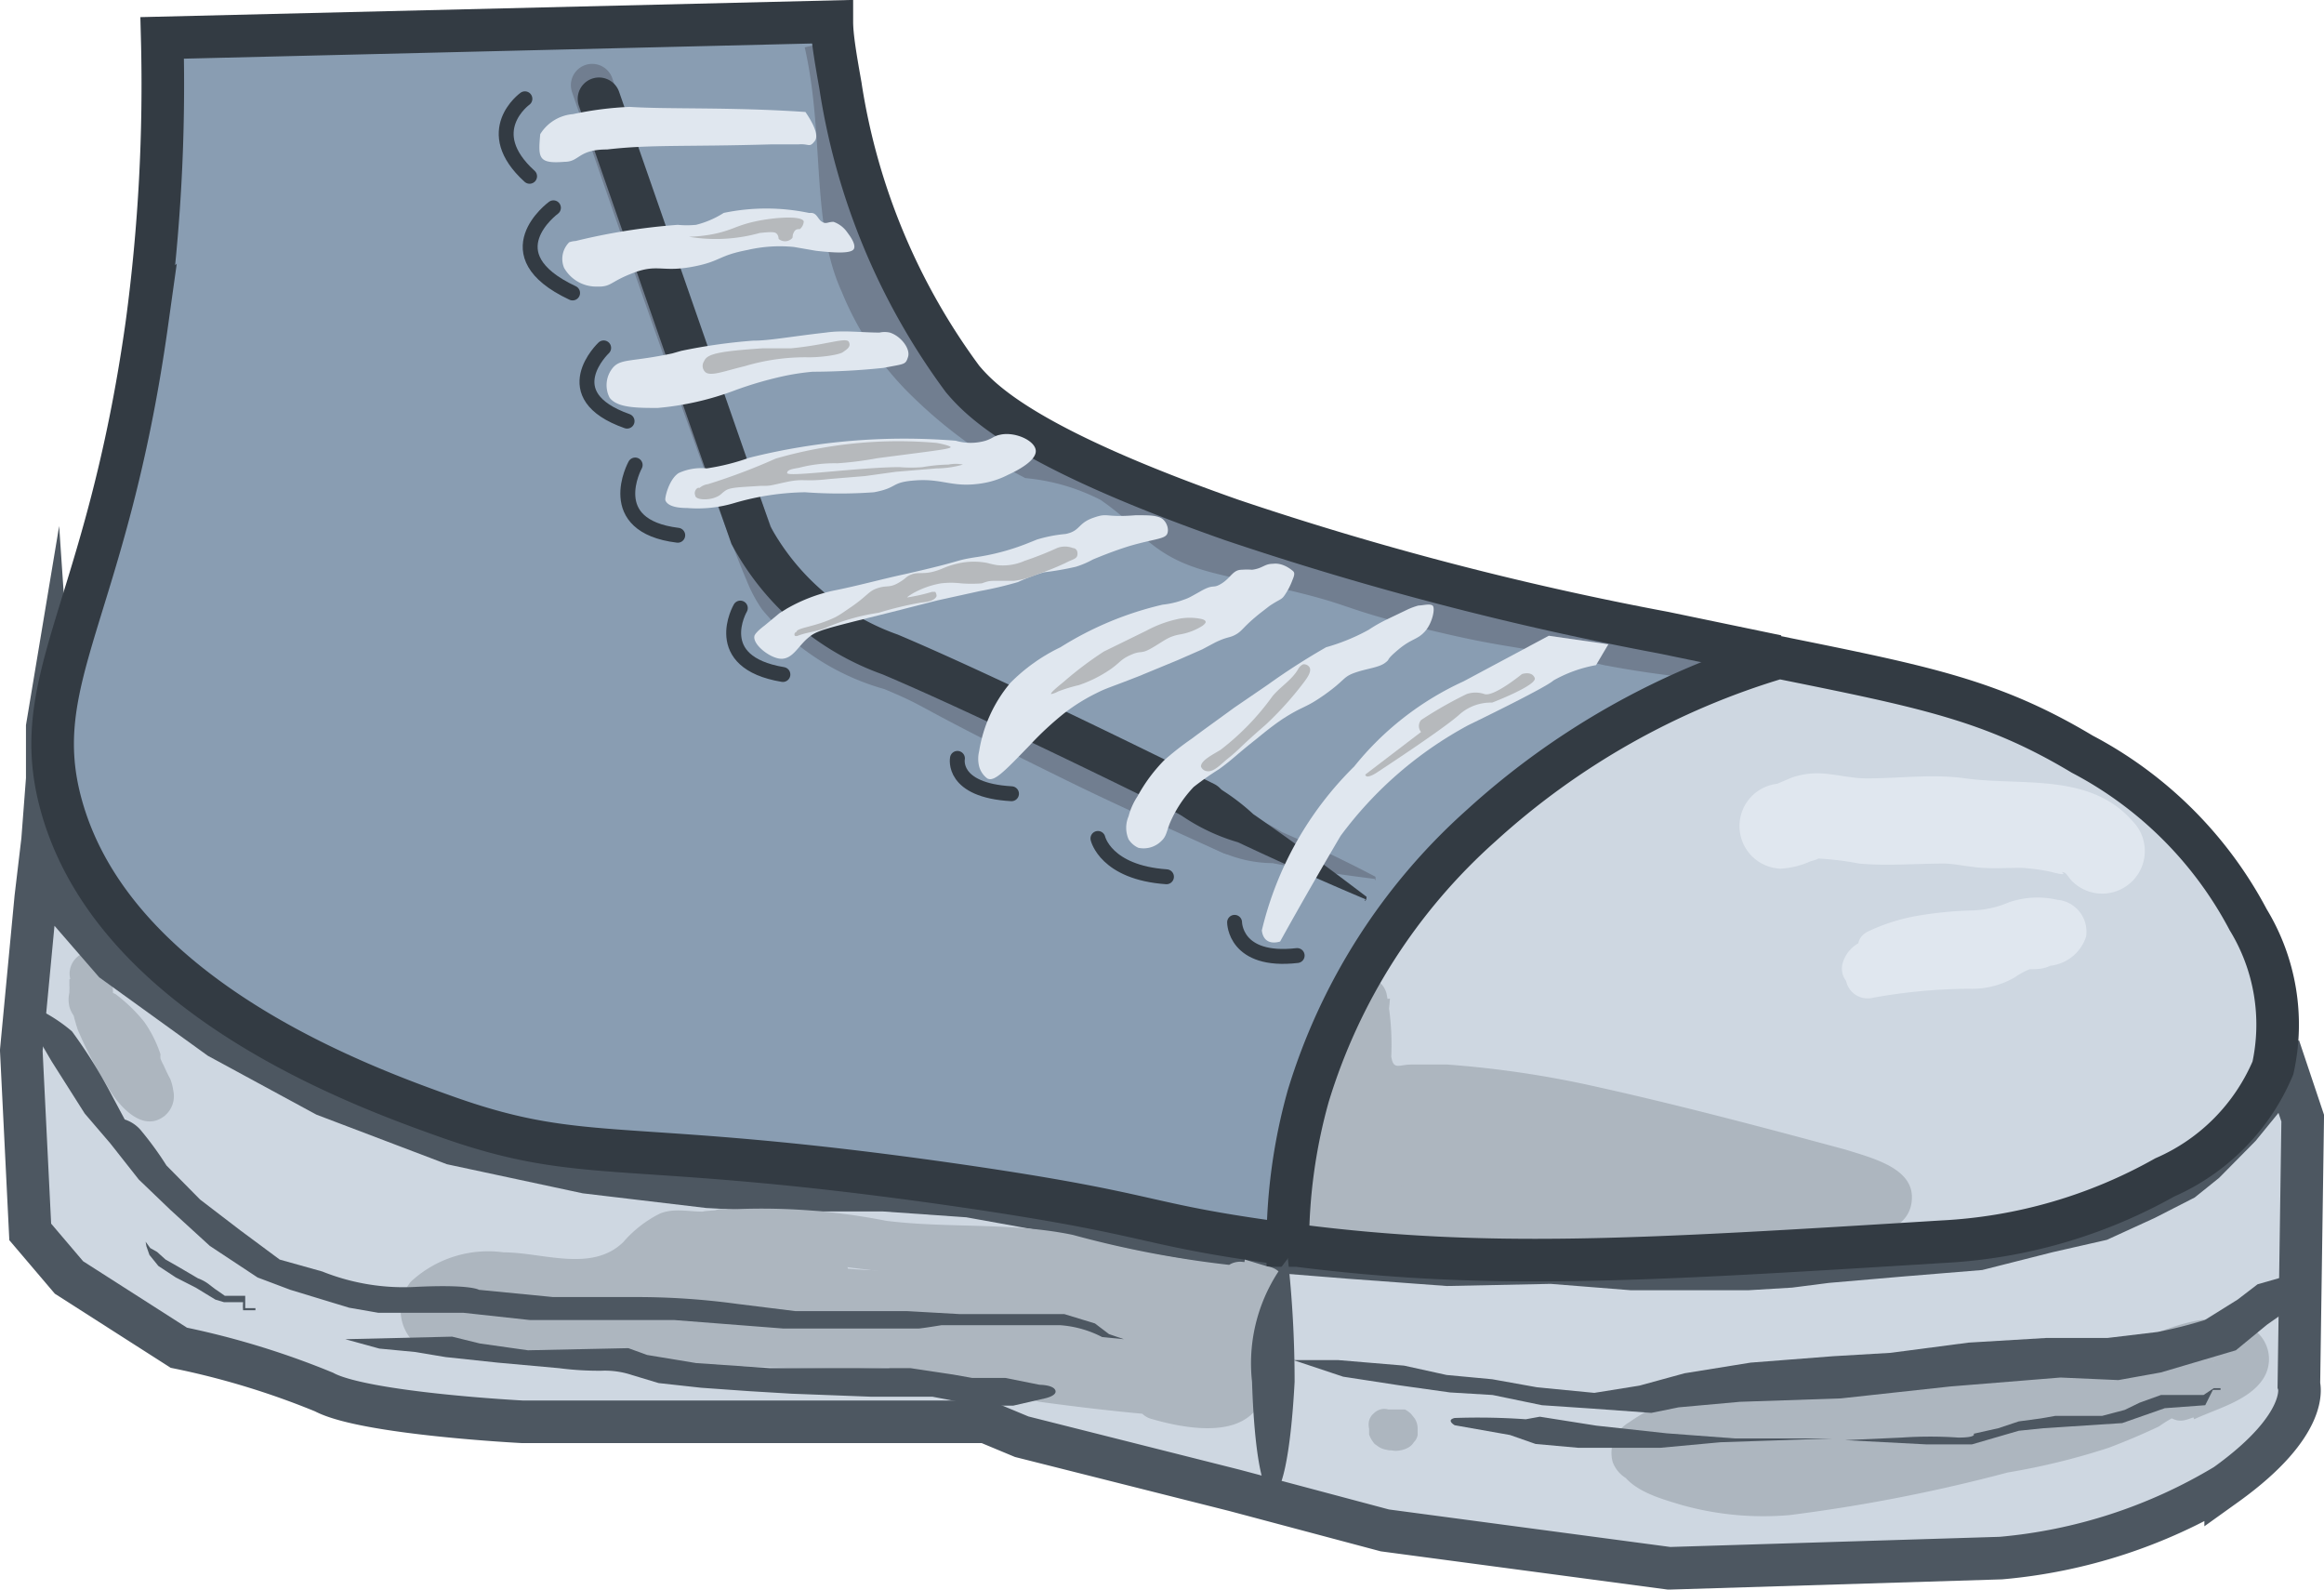 <svg xmlns="http://www.w3.org/2000/svg" viewBox="0 0 54.59 37.33"><defs><style>.cls-1{fill:#ced7e1;}.cls-2{fill:#adb6bf;}.cls-10,.cls-3,.cls-5,.cls-6,.cls-7,.cls-8{fill:none;stroke-miterlimit:10;}.cls-3{stroke:#4d5761;}.cls-4{fill:#899db2;}.cls-5,.cls-7{stroke:#717e90;}.cls-10,.cls-6,.cls-8{stroke:#333b43;}.cls-10,.cls-7,.cls-8{stroke-linecap:round;}.cls-8{stroke-width:0.35px;}.cls-9{fill:#717e90;}.cls-11{fill:#333b43;}.cls-12{fill:#e0e7ef;}.cls-13{fill:#b6b9bc;}.cls-14{fill:#4d5761;}</style></defs><g id="Слой_2" data-name="Слой 2"><g id="Слой_1-2" data-name="Слой 1"><path class="cls-1" d="M1.15,21.26l-.27,2.2L.64,25.33l.17,2.23L1,28.87l.76,1,1.9,1.2.85.47L6,32l2.08.66L9.69,33,12,33.2l11,.06,6.65,1.68,3,.77s3.13.47,3.13.51,2.88.29,2.88.29l3,.07L46,36.5l4-.79,2.63-1.27,1.09-1.24.12-1.4,0-2.51.12-2.2-.08-1.25-.43.1-1,1-1.23.91-5.77,1.59-14.27-.18-9.83-1.73-8-.48L7.66,25.25l-4.3-3L2,20.76l-.39-.62Z"/><path class="cls-2" d="M1.63,23l0,.15a.43.43,0,0,1,0,.09c0,.1,0,.05,0,0s0,0,0,.07a.74.74,0,0,0,0,.33.68.68,0,0,0,.1.21s.05.07,0,0,0,0,0,0,.06.23.1.34a8.65,8.65,0,0,0,.67,1.28c.23.43.82,1.16,1.36.74a.6.6,0,0,0,.21-.6A1.17,1.17,0,0,0,4,25.34c-.06-.11-.11-.22-.16-.33a1,1,0,0,1-.07-.15s0,.05,0,0a.42.42,0,0,1,0-.1A2.91,2.91,0,0,0,3.39,24a3.75,3.75,0,0,0-.67-.65.5.5,0,0,0-.68.18.52.52,0,0,0,.18.69l.06.05.09.09a1.89,1.89,0,0,1,.2.2s0,0,0,.05,0-.05,0,0,.06.19.09.28.16.41.25.61.08.17.13.25a.64.64,0,0,0,.08.14l0,.05c0,.05,0,.05,0,0v-.27l0-.05.29-.23h.24c.12,0-.07,0,0,0l0,0a.23.23,0,0,1-.07-.07c-.09-.09,0,.07,0,0l-.08-.13c-.12-.21-.23-.42-.36-.62a1.83,1.83,0,0,1-.18-.3l0-.07A.87.87,0,0,1,2.85,24c0-.1-.05-.21-.08-.31a2.69,2.69,0,0,0-.19-.38l.07.25s0,0,0,0l0-.18a1,1,0,0,0,0-.17,3.5,3.5,0,0,0-.07-.45A.52.52,0,0,0,2,22.37a.52.52,0,0,0-.35.62Z"/><path class="cls-1" d="M31.1,26.05a13.65,13.65,0,0,1,1.95-4.37,14.81,14.81,0,0,1,8.71-5.83l3.55.72,2.48.87,2.13,1.31,1.82,1.74,1.09,1.84.37,1.43L53,25.14l-.84,1.17-2.26,1.48-2.06.72-2.91.37-2.79.27-2.81.14H35.7l-3.6-.14-1.63-.21.3-2.47Z"/><path class="cls-3" d="M53.53,24.59l.56,1.67L54,32.52s.29.91-1.72,2.35A12.3,12.3,0,0,1,47,36.59l-7.79.24-6.68-.89L29,35,24,33.74l-.84-.35-10.88,0s-3.72-.19-4.67-.7A19,19,0,0,0,4.2,31.65L1.62,30,.71,28.93.5,24.67l.34-3.59L1,19.73l.11-1.44V17.5l0-.43.07-.42.31,4.57,1.18,1.36,2.48,1.79,2.49,1.35,3,1.14,3.13.67,2.86.34,1.48.08h2.65l2,.14,2,.36,2.3.49,2.13.36,1,.11,1.5.12L34,29.7l2.44-.05,1.89.15,1.46,0,1.26,0,1-.06.86-.11,1.74-.15,1.83-.15,1.62-.41,1.23-.28,1.07-.49.88-.45.51-.41.82-.83.58-.71.22-.24"/><path class="cls-2" d="M31,29a86.83,86.83,0,0,0,12.7,0c.56,0,1.22-.23,1.21-.9S44,27.2,43.36,27c-2-.54-4-1.07-6-1.51A23.79,23.79,0,0,0,34,25c-.28,0-.56,0-.85,0s-.42.14-.47-.19a6.14,6.14,0,0,0-.1-1.42.5.5,0,0,0-1,.13,17.83,17.83,0,0,1-1,4.4.51.51,0,0,0,.49.64,112.08,112.08,0,0,0,12,0c.45,0,.73-.69.25-.93a7.1,7.1,0,0,0-2.53-.6,18.37,18.37,0,0,1-2.93-.61,19.54,19.54,0,0,0-2.82-.56,5.85,5.85,0,0,0-2.73.05c-.53.21-1.07.81-.53,1.34s1.67.45,2.34.53c2.16.23,4.33.42,6.49.61.64.06.64-.94,0-1l-4.93-.45c-.8-.08-1.6-.16-2.4-.26a3.47,3.47,0,0,0-.55-.08c-.17-.11-.24-.07-.2.13s0,.27.25.08A3.24,3.24,0,0,1,34,26.68a22,22,0,0,1,4.55.87,12,12,0,0,0,2.14.39,6.32,6.32,0,0,1,2.23.48l.25-.93a112.08,112.08,0,0,1-12,0l.48.63a19.06,19.06,0,0,0,1-4.67l-1,.13c.25.7-.24,1.85.61,2.28a3.92,3.92,0,0,0,1.53.08,12,12,0,0,1,1.8.22c2.36.44,4.68,1,7,1.67l.92.25s.58.2.4,0c-.06-.08-.76,0-.87,0l-1,0c-1.21.05-2.41.15-3.62.19A49.32,49.32,0,0,1,31,28c-.64-.07-.63.93,0,1Z"/><path class="cls-2" d="M31.71,26c0,.08,0,.09,0,0s0,.08,0,.05a1.08,1.08,0,0,0-.13.29,1.66,1.66,0,0,0-.1.54,1.88,1.88,0,0,0,0,.53.64.64,0,0,0,.53.44,1.75,1.75,0,0,0,1.19-.1,1.39,1.39,0,0,0,.42-.31,1.57,1.57,0,0,0,.19-.26s.13-.22.07-.16l-.22.13c-.07,0,0,0,0,0h.52a1.66,1.66,0,0,1,.54.14c.41.16.86.07,1.26.22a.52.52,0,0,0,.62-.35.52.52,0,0,0-.35-.62c-.38-.13-.79-.06-1.16-.18a5.25,5.25,0,0,0-.52-.17,3.77,3.77,0,0,0-.67,0,1.35,1.35,0,0,0-.66.09c-.2.12-.22.32-.36.49a.61.61,0,0,1-.68.15l.18.18v0l.06.25a1.51,1.51,0,0,1,.07-.67,1.11,1.11,0,0,0,.12-.89.53.53,0,0,0-.62-.35.51.51,0,0,0-.34.62Z"/><polygon class="cls-4" points="4.11 1.16 3.92 3.46 3.5 8.54 2.34 13.35 1.62 16.27 1.62 18.53 2.53 20.84 5.16 23.46 8.91 25.46 12.28 26.51 16.18 26.93 19.71 27.22 24.04 27.87 27.24 28.53 29.73 29.03 30.17 29.03 30.25 27.15 30.99 24.09 32.41 21.58 35.36 18.53 38.54 16.36 40.03 15.76 40.57 15.38 40.27 14.73 36.17 13.99 32.54 13.13 29.27 12.08 27.27 11.27 25.28 10.4 23.71 9.54 22.35 8.42 20.8 5.36 20.2 3.18 19.82 0.68 15.02 0.81 8.56 1.07 5.82 1.16 4.11 1.16"/><path class="cls-5" d="M19.39,1c.48,2.1.16,4.18.84,5.65A6.68,6.68,0,0,0,21.83,9a10.49,10.49,0,0,0,2.4,1.74,5.31,5.31,0,0,1,1.88.57,6.92,6.92,0,0,1,1.16,1c.72.61,1.35.65,2.84,1,1.93.44,1.42.48,3.59,1,1.95.47,1.81.3,4.08.82a22.83,22.83,0,0,0,3.4.39"/><path class="cls-6" d="M53.39,25.08a4.87,4.87,0,0,1-2.54,2.57,11.87,11.87,0,0,1-5.22,1.51c-7.11.44-10.66.66-15.15.09l-.23,0a12.9,12.9,0,0,1,.48-3.51,13.94,13.94,0,0,1,4.06-6.35,18,18,0,0,1,7-3.95c3.41.69,5,1,7.12,2.27a9.29,9.29,0,0,1,3.9,3.89A4.73,4.73,0,0,1,53.39,25.08Z"/><path class="cls-6" d="M30.25,29.22c-3.6-.48-2.9-.68-7.72-1.38-7.89-1.14-8.71-.44-12-1.6-2-.71-7.81-2.8-9.08-7.29-.85-3,1.05-4.56,2-11.35A42.17,42.17,0,0,0,3.81.89L19.54.51c0,.35.09.87.2,1.49a15.52,15.52,0,0,0,2.87,6.9c.44.52,1.48,1.61,6.32,3.31a75,75,0,0,0,10.16,2.65l2.65.55"/><path class="cls-7" d="M13.91,2C14.49,3.7,17.25,11.7,18,13.44a2.92,2.92,0,0,0,.3.57,5.22,5.22,0,0,0,2.64,1.7c1.26.53.46.27,4.46,2.23.94.46,2.13,1,3.52,1.63"/><path class="cls-8" d="M12.33,2.32s-1.06.76.11,1.82"/><path class="cls-8" d="M13,4.88s-1.49,1.09.45,2"/><path class="cls-8" d="M14.18,8.17S13,9.28,14.73,9.89"/><path class="cls-8" d="M14.92,10.92s-.79,1.43,1,1.65"/><path class="cls-8" d="M17.39,14.28s-.74,1.27,1,1.56"/><path class="cls-8" d="M22.49,17.81s-.15.75,1.27.83"/><path class="cls-8" d="M25.79,19.69s.18.8,1.61.9"/><path class="cls-8" d="M29,21.66s0,.95,1.47.78"/><path class="cls-9" d="M32.29,20.64c-.81-.1-1.61-.22-2.4-.37a3,3,0,0,1-2.21-1,.07.07,0,0,1,0-.09,2.92,2.92,0,0,1,2.43.36c.74.32,1.48.67,2.2,1.05a0,0,0,0,1,0,.09Z"/><path class="cls-10" d="M14.07,2.32l3.57,10.25a6,6,0,0,0,3.27,2.8c2.58,1.09,7.39,3.49,7.39,3.49"/><path class="cls-11" d="M32.08,21.12c-1-.42-2-.87-3-1.34a4.63,4.63,0,0,1-2.64-2,5.12,5.12,0,0,1,3,1.34c.9.62,1.78,1.27,2.66,1.94,0,0,0,.11-.05.09Z"/><path class="cls-12" d="M29.64,21.85A8,8,0,0,1,31.81,18a7.05,7.05,0,0,1,2.57-2l2-1.07,1.4.2-.29.49a3.16,3.16,0,0,0-1,.36c-.18.17-2,1.05-2,1.05a9.08,9.08,0,0,0-3,2.6c-.86,1.46-1.42,2.48-1.42,2.48S29.69,22.25,29.64,21.85Z"/><path class="cls-13" d="M32.07,18.19l1.31-1a.22.22,0,0,1,0-.28,9.36,9.36,0,0,1,1.07-.61.64.64,0,0,1,.42,0c.22.07.88-.47.88-.47s.23-.08.3.09-1,.58-1,.58a1.11,1.11,0,0,0-.78.29c-.38.34-1.94,1.36-1.94,1.36S32.09,18.31,32.07,18.19Z"/><path class="cls-12" d="M12.69,3.15a1,1,0,0,1,.77-.47,7.94,7.94,0,0,1,1.33-.17c.93.06,2.37,0,4.13.12.06.09.35.51.22.68s-.13.06-.38.08l-.63,0c-2.06.06-2.82,0-3.87.12-.69,0-.64.29-1,.29C12.64,3.85,12.64,3.71,12.69,3.15Z"/><path class="cls-12" d="M13.52,5.66a14.57,14.57,0,0,1,2.4-.38,2.23,2.23,0,0,0,.43,0A2.2,2.2,0,0,0,17,5,4.9,4.9,0,0,1,19,5h.05c.14,0,.16.15.26.21s.13,0,.27,0a.66.66,0,0,1,.31.23c.05.07.22.28.17.4s-.44.1-.89.05l-.52-.09a3.37,3.37,0,0,0-1.09.07c-.68.13-.63.26-1.22.38-.77.16-.87-.06-1.44.15s-.53.34-.87.33a.87.87,0,0,1-.78-.44.55.55,0,0,1,.12-.6A.51.51,0,0,1,13.52,5.66Z"/><path class="cls-13" d="M16.18,5.56a3.47,3.47,0,0,0,.56-.06c.46-.09.54-.2,1-.3s1.1-.14,1.14,0a.26.26,0,0,1-.09.18c-.06,0-.11,0-.15.09s0,.1-.05.14a.23.23,0,0,1-.3,0s0-.1-.07-.14-.33,0-.37,0A3.84,3.84,0,0,1,16.18,5.56Z"/><path class="cls-12" d="M14.41,8.62c.19-.2.44-.12,1.38-.32L16,8.24A13,13,0,0,1,17.69,8c.39,0,.83-.09,1.71-.19.41-.06.84,0,1.26,0a.56.56,0,0,1,.24,0c.26.08.49.38.43.57s-.07.16-.58.26a16.46,16.46,0,0,1-1.66.09,5.54,5.54,0,0,0-.67.1,8.71,8.71,0,0,0-1.14.33,6.81,6.81,0,0,1-1.83.42c-.48,0-.95,0-1.13-.24A.64.64,0,0,1,14.41,8.62Z"/><path class="cls-13" d="M16.54,8.48c.07-.17.34-.23,1.37-.3l.67,0c.84-.08,1.3-.27,1.36-.15s-.06.18-.14.24-.52.13-.87.12a5,5,0,0,0-1.44.21c-.5.12-.83.26-.94.12A.2.2,0,0,1,16.54,8.48Z"/><path class="cls-12" d="M16.14,11.93c-.42,0-.49-.13-.51-.18s.08-.49.31-.64A1.27,1.27,0,0,1,16.6,11a5.28,5.28,0,0,0,1-.25,15,15,0,0,1,4.85-.4,1.26,1.26,0,0,0,.7,0c.18-.06.19-.11.34-.14.34-.08.82.13.84.37s-.45.48-.65.57a2,2,0,0,1-.61.2c-.69.11-.91-.11-1.54-.07s-.41.17-1,.28a11,11,0,0,1-1.62,0,6.24,6.24,0,0,0-1.65.25A3,3,0,0,1,16.14,11.93Z"/><path class="cls-13" d="M16.33,11.63c0,.11.28.12.45.06s.16-.11.28-.18.38-.07.8-.1c.26,0,.19,0,.61-.09s.41,0,1-.07l.85-.07.72-.1L22,11a2.31,2.31,0,0,0,.62-.09.86.86,0,0,0-.34,0,3.94,3.94,0,0,0-.61.06,3.35,3.35,0,0,1-.54,0c-.91,0-2.63.24-2.64.14s.24-.11.3-.13a3.29,3.29,0,0,1,.88-.1,8.14,8.14,0,0,0,.94-.12l1-.13c.54-.07.72-.1.72-.13s-.26-.09-.34-.1a10.38,10.38,0,0,0-3.77.37,14.32,14.32,0,0,1-1.59.6.38.38,0,0,0-.2.09C16.37,11.43,16.29,11.55,16.33,11.63Z"/><path class="cls-12" d="M17.72,14.94s0-.07.24-.25l.35-.29.16-.1a3.82,3.82,0,0,1,1.11-.43c.56-.11,1.13-.27,1.69-.39,1.37-.31,1.12-.31,1.62-.39a5.4,5.4,0,0,0,1.22-.32l.25-.1a3.32,3.32,0,0,1,.67-.13c.35-.07.28-.25.65-.38s.24,0,1-.06c.29,0,.42,0,.56.05s.23.25.18.38-.29.12-.88.29c-.39.12-.75.27-.87.32a2.08,2.08,0,0,1-.4.17,6.94,6.94,0,0,1-.75.13,4.61,4.61,0,0,0-.61.23,8.74,8.74,0,0,1-.89.21l-1,.22-1.1.28c-1.6.4-1.73.42-1.95.61s-.34.46-.59.48S17.68,15.15,17.72,14.94Z"/><path class="cls-13" d="M18.71,14.84c0-.1.46-.12.92-.35.13-.07.22-.14.37-.24.39-.27.4-.37.62-.44s.27,0,.48-.12.16-.14.31-.2.28,0,.53-.07.25-.12.62-.2a1.69,1.69,0,0,1,.63,0,2.25,2.25,0,0,0,.22.05,1.26,1.26,0,0,0,.66-.1,7.76,7.76,0,0,0,.76-.3.51.51,0,0,1,.37,0s.11,0,.11.13-.09.12-.28.22a6.53,6.53,0,0,1-.67.27,1.91,1.91,0,0,1-.54.15c-.15,0-.19,0-.38,0s-.21,0-.38.06a3.13,3.13,0,0,1-.48,0,2,2,0,0,0-.48,0,2.09,2.09,0,0,0-.65.23c-.1.06-.14.09-.14.1a4.13,4.13,0,0,0,.58-.13s.05,0,.08,0A.18.18,0,0,1,22,14c-.05.12-.25.14-.36.15a8.42,8.42,0,0,0-1,.24,5,5,0,0,0-1.19.33c-.22.11-.48.12-.71.21a.08.08,0,0,1-.07,0A.06.06,0,0,1,18.71,14.84Z"/><path class="cls-12" d="M29.9,13.24c-.2,0-.24.11-.49.14a1.56,1.56,0,0,0-.24,0c-.21,0-.25.18-.47.32s-.17,0-.49.18-.28.16-.48.23a2,2,0,0,1-.42.09,7.82,7.82,0,0,0-2.4,1,4.22,4.22,0,0,0-1.18.84A3.3,3.3,0,0,0,23,17.64.75.75,0,0,0,23,18a.52.52,0,0,0,.19.28c.16.09.39-.15,1-.78a7.47,7.47,0,0,1,.82-.76,4.46,4.46,0,0,1,.74-.46c.26-.13.26-.11,1-.4l.92-.38.57-.25.3-.16c.31-.15.33-.1.49-.19s.17-.18.57-.5l.22-.17c.24-.16.27-.14.34-.23a1.61,1.61,0,0,0,.2-.38c.06-.14.05-.18,0-.22S30.12,13.21,29.9,13.24Z"/><path class="cls-13" d="M28.24,14.7s.09-.06.08-.1-.07-.06-.13-.07a1.34,1.34,0,0,0-.49,0,2.81,2.81,0,0,0-.77.28l-1,.49A8.36,8.36,0,0,0,25,16c-.17.14-.33.27-.31.3a.52.52,0,0,0,.16-.06,3.68,3.68,0,0,1,.49-.15,3,3,0,0,0,.65-.31c.32-.2.3-.28.57-.4s.22,0,.51-.17.37-.26.64-.31A1.42,1.42,0,0,0,28.24,14.7Z"/><path class="cls-12" d="M26.51,19.71a.68.68,0,0,1,0-.54,1.56,1.56,0,0,1,.21-.47,3.79,3.79,0,0,1,.62-.84,6.73,6.73,0,0,1,.65-.51c.28-.21.59-.43,1-.73l.79-.54a15.86,15.86,0,0,1,1.37-.88,4.7,4.7,0,0,0,1-.41,3.53,3.53,0,0,1,.42-.24l.48-.23a1.55,1.55,0,0,1,.27-.1c.1,0,.26-.05.33,0s0,.41-.18.61-.31.16-.63.43-.16.2-.31.31-.43.13-.71.23-.22.17-.7.51-.49.25-1,.58c-.22.15-.37.27-.64.49-.48.38-.51.44-.84.68a7.17,7.17,0,0,0-.6.42,2.87,2.87,0,0,0-.56.85c-.08.2-.08.31-.2.42a.59.59,0,0,1-.54.16A.53.53,0,0,1,26.51,19.71Z"/><path class="cls-13" d="M28.21,18c0-.14.26-.27.46-.39a6,6,0,0,0,1.22-1.26c.19-.23.47-.39.61-.65a.27.27,0,0,1,.11-.1.16.16,0,0,1,.15.07c.06.1-.07.27-.13.35a7.78,7.78,0,0,1-.9,1c-.67.58-.58.55-.92.82-.13.11-.31.3-.46.27A.17.17,0,0,1,28.21,18Z"/><path class="cls-2" d="M41.26,33a16,16,0,0,0-2.49.28A.9.9,0,0,0,38,34.4c.21.59,1,.79,1.49.94a7.1,7.1,0,0,0,2.55.24,38.82,38.82,0,0,0,5.12-1A16.18,16.18,0,0,0,49.53,34c.4-.15.8-.32,1.18-.5a3.3,3.3,0,0,1,1.2-.53l-.35-.86a.61.61,0,0,1-.4.3l.38.92c.51-.24,1.26-.43,1.6-.92a.85.85,0,0,0-.22-1.2c-1.1-.72-2.74.38-3.78.73A27.15,27.15,0,0,1,40,33.08v1l6.28-.18a16.69,16.69,0,0,0,2.83-.19,3,3,0,0,0,1.93-1.07c.38-.64-.28-1.07-.86-1.1a18.09,18.09,0,0,0-3,.38c-2.07.28-4.15.5-6.23.68a4.43,4.43,0,0,0-2.68.8.83.83,0,0,0-.39.93.75.75,0,0,0,.77.49c.64,0,.65-1,0-1l.21.18-.15.36c.71-.78,1.75-.71,2.73-.8s2-.2,3.05-.31,2-.23,2.93-.36l1.35-.18c.27,0,1.31-.34,1.54-.12l-.14-.36c0-.08-.43.21-.44.22a2.65,2.65,0,0,1-.49.2,4.85,4.85,0,0,1-1.2.19c-.87,0-1.74.06-2.61.08L40,33.08a.5.5,0,0,0,0,1,28.11,28.11,0,0,0,6.35-.48,26.57,26.57,0,0,0,3-.74c.5-.17,1-.39,1.47-.58s1.17-.51,1.61-.2l-.23-.3c.05.13-1.13.6-1.22.64-.52.24-.15,1.09.38.92a1.68,1.68,0,0,0,.85-.56.51.51,0,0,0-.36-.85,3,3,0,0,0-1.39.51,13.19,13.19,0,0,1-1.91.78c-1.26.4-2.58.61-3.87.89a12.11,12.11,0,0,1-4.14.44,5.21,5.21,0,0,1-1-.21,5.49,5.49,0,0,0-.57-.2l-.12.09.14,0a5,5,0,0,0,1-.13c.38,0,.76-.08,1.15-.1.64,0,.64-1,0-1Z"/><path class="cls-12" d="M41.81,20.4a1.94,1.94,0,0,0,.71-.17s.29-.08.15-.07a6.89,6.89,0,0,1,1,.12c.66.06,1.31,0,2,0,.22,0,.58.08.89.1s.61,0,.91,0a4.42,4.42,0,0,1,.73.1s.39.11.23,0c.11,0,.12.08.24.21a1,1,0,0,0,1.42,0,1,1,0,0,0,0-1.41c-1-1.14-2.59-.82-3.92-1-.77-.11-1.54,0-2.32,0-.38,0-.76-.11-1.14-.12a1.87,1.87,0,0,0-.62.1l-.33.14c-.17.08-.13.07.1,0a1,1,0,0,0-1,1,1,1,0,0,0,1,1Z"/><path class="cls-2" d="M45.4,33.4c-.95.15-1.9.29-2.86.35a19.9,19.9,0,0,1-2.89-.07c-.64-.06-.64.94,0,1a18.89,18.89,0,0,0,3,.06c1-.07,2-.22,3-.37a.51.51,0,0,0,.35-.62.52.52,0,0,0-.61-.35Z"/><path class="cls-2" d="M24.7,29.76a4.67,4.67,0,0,1-.91.15c-.28,0-.57-.08-.85-.08-.59,0-1.17,0-1.76,0a10.14,10.14,0,0,1-3.34-.45l-.14,1a12.78,12.78,0,0,1,1.75,0c.64.05.64-.95,0-1a12.78,12.78,0,0,0-1.75,0,.5.5,0,0,0-.13,1,11,11,0,0,0,3.61.49c.63,0,1.26,0,1.89,0a6,6,0,0,0,.84.07A9.78,9.78,0,0,0,25,30.72c.63-.11.36-1.08-.27-1Z"/><path class="cls-12" d="M44.26,22.88c-.11.11-.13.14-.06.11l.12,0c.09-.05.15-.12.23-.17a2.17,2.17,0,0,0,.38-.22c.4-.33,0-.95-.49-.83l-.43.11.39.91a4.22,4.22,0,0,1,1-.28,8.57,8.57,0,0,1,1-.07,3,3,0,0,0,1.06-.22.74.74,0,0,1,.33-.09l.24,0,.1,0c.12,0,.09,0-.08-.11v-.27l0,.06.13-.22c-.06.08-.26.09-.37.11a3,3,0,0,0-.52.11c-.34.14-.59.38-1,.38a16.8,16.8,0,0,0-2.55.24.5.5,0,0,0,.26,1,13.08,13.08,0,0,1,2.25-.21,2,2,0,0,0,1.08-.27,1.7,1.7,0,0,1,.35-.19c.16,0,.32,0,.48-.08A1,1,0,0,0,49,22a.75.75,0,0,0-.68-.87,2.06,2.06,0,0,0-1.13.06,2.39,2.39,0,0,1-.84.19,9,9,0,0,0-1.27.12,4.45,4.45,0,0,0-1.19.37c-.52.24-.14,1,.39.91l.43-.11-.49-.83c.05-.05.09-.05,0,0a.67.67,0,0,0-.18.07c-.11.07-.19.15-.25.18a.79.79,0,0,0-.51.54c-.14.62.83.89,1,.26Z"/><path class="cls-14" d="M3.42,29.16l.11.15.16.09.2.18.3.17.46.27a1,1,0,0,1,.23.12l.17.13.16.11.07.05h.48s0,0,0,.18,0,.11,0,.11H6v.05s-.27,0-.29,0a1.16,1.16,0,0,1,0-.19H5.26l-.2-.06-.46-.28L4.13,30l-.41-.27-.21-.26-.07-.2Z"/><path class="cls-14" d="M43.34,33.82l1.33-.06a9.73,9.73,0,0,1,1.33,0c.45,0,.36-.09.36-.09l.58-.13.48-.16.52-.07.34-.06h1.1l.53-.14.35-.17.5-.18h1L52,32.6h.16l0-.14,0,0,0,.12,0,.06-.18,0L51.8,33l-.95.07-1,.35L48,33.54l-.58.06-1.1.32-1.07,0Z"/><path class="cls-2" d="M25.34,32.49a9,9,0,0,1,1.27.15,4.63,4.63,0,0,0,1.34.14c.13,0,.25,0,.38-.06l.1,0a.41.41,0,0,0,.16,0,.77.77,0,0,0,.49-.57,2.28,2.28,0,0,1,.18-.52,1,1,0,0,0-.05-.89.49.49,0,0,0-.68-.18.5.5,0,0,0-.18.68s0,.06,0,.06.07-.22,0-.1a1.85,1.85,0,0,0-.13.29,2.76,2.76,0,0,0-.08.27s0,.07,0,.1a.09.09,0,0,0,0,.05s0,0,0,0,.19-.16.19-.15h-.14l-.25.05a3.78,3.78,0,0,1-.46,0c-.3,0-.61-.11-.92-.16s-.79-.1-1.19-.12a.5.5,0,0,0-.5.5.51.51,0,0,0,.5.5Z"/><path class="cls-2" d="M19.83,29.94c-.61-.11-1.21-.23-1.81-.36s-1.24-.12-1.58-.47l-.11.78a5.43,5.43,0,0,1,3.12-.19c1.15.15,2.29.28,3.44.4s2.3.2,3.45.28c.21,0,1.56.05,1.56.37s-.61.37-.75.4a2,2,0,0,1-.91,0l-.13,1c.64-.06,1.94-.1,2.27-.79s-.46-1.12-1-1.32a23.81,23.81,0,0,0-5.7-1c-.55-.06-.68.89-.13,1l3,.53,1.44.26a1.79,1.79,0,0,1,1.16.43l.35-.86c-1,0-1.95.05-2.92.14-.53,0-.73.85-.14,1l2.09.47.13-1-7.43-.48v1c1.43,0,2.87-.05,4.3,0a.5.5,0,0,0,.13-1,22.16,22.16,0,0,0-7.08-.39c-.51.06-.73.85-.13,1l3.29.71.13-1-9.18-.64.35.85c.28-.25,1.24,0,1.59,0,.62,0,1.23,0,1.84-.05L18,30.83a.5.5,0,0,0,0-1l-3.57-.22v1a3.24,3.24,0,0,1,.92.21c.43.16.77-.38.57-.73-.51-.9,2.89-.66,3.27-.62a30.38,30.38,0,0,0,3.44.36,14.15,14.15,0,0,1,1.95.09c.5.09,1,.23,1.5.35a16.47,16.47,0,0,0,3.56.47.5.5,0,0,0,.13-1l-.53-.16-.13,1c-.33,0-.26,1.57-.39,1.76s0,.18-.16.12a2.77,2.77,0,0,1-.41,0,3.26,3.26,0,0,1-.87-.16l.22.84.1-.11a.5.5,0,0,0-.35-.85c-.87-.08-1.74-.17-2.6-.29l.12.92.48-.25c.48-.25.2-.89-.25-.94a31.56,31.56,0,0,0-3.64-.15v1l2.38-.1a.5.5,0,0,0,.13-1,9.49,9.49,0,0,0-2.66-.24l-2.79,0c-1.93,0-3.87-.13-5.81-.21l-1.34-.06c-.1,0-.64.06-.72,0s0-.23.24-.29a5.9,5.9,0,0,1,2.44,0,2.54,2.54,0,0,0,1.93-.48c.25-.21.45-.54.76-.63s.78.07,1.18-.05a.5.5,0,0,0-.26-1c-.45.13-.89-.09-1.34.09a2.78,2.78,0,0,0-.86.67c-.74.72-1.9.24-2.81.24a2.67,2.67,0,0,0-2.18.69A1.06,1.06,0,0,0,10,31.72a4.55,4.55,0,0,0,1.52.15l1.7.07c1.15,0,2.31.1,3.46.13s2.25.07,3.38.08a13.6,13.6,0,0,1,3.55.21l.13-1-2.38.1a.5.5,0,0,0,0,1,31.56,31.56,0,0,1,3.64.15l-.25-.93L24.3,32c-.36.19-.32.86.12.92.95.13,1.9.24,2.86.32l-.35-.86-.11.11a.5.5,0,0,0,.22.83c1,.29,2.48.5,2.69-.77.14-.84.77-2.83-.59-2.92-.58,0-.66.83-.13,1l.53.15.13-1A24.08,24.08,0,0,1,25.2,29c-1.44-.3-2.93-.15-4.38-.33a15.12,15.12,0,0,0-4.24-.23c-1,.15-2.14,1-1.5,2.13l.57-.73a4.08,4.08,0,0,0-1.19-.25c-.64,0-.64,1,0,1l3.57.22v-1c-1.42.06-2.83.14-4.25.18A14.42,14.42,0,0,1,11.7,30a1.56,1.56,0,0,0-1.32.34c-.35.3-.05.82.35.85l9.18.64a.5.5,0,0,0,.13-1l-3.28-.71-.14,1a21.69,21.69,0,0,1,6.82.35l.13-1c-1.43,0-2.87,0-4.3,0a.5.5,0,0,0,0,1l7.43.48a.51.51,0,0,0,.13-1l-2.08-.47-.13,1c1-.09,1.94-.14,2.92-.14a.51.51,0,0,0,.36-.85c-.58-.71-1.74-.71-2.57-.86L21.85,29l-.14,1c1.19.14,2.39.24,3.57.46a11.39,11.39,0,0,1,1.65.42,3.25,3.25,0,0,1,.43.18c.05-.23,0-.28-.24-.14a7.4,7.4,0,0,0-1,.18c-.54.05-.71.83-.14,1,.93.25,3.08,0,3-1.38s-2.47-1.28-3.44-1.36c-1.77-.13-3.53-.31-5.29-.52-1.48-.18-3-.47-4.36.23a.51.51,0,0,0-.1.79,2.87,2.87,0,0,0,1.55.62c.76.17,1.52.32,2.28.46s.9-.85.27-1Z"/><path class="cls-14" d="M30.25,29.54a26.59,26.59,0,0,1,.16,2.91c-.19,3.58-.89,3.49-1,0a3.93,3.93,0,0,1,.83-2.88Z"/><path class="cls-2" d="M32.56,34.06h.18l-.13,0,.08,0a.44.44,0,0,0,.2,0,.55.55,0,0,0,.18-.06.35.35,0,0,0,.14-.13.32.32,0,0,0,.09-.17l0-.14a.45.45,0,0,0-.07-.25l-.08-.1A.54.54,0,0,0,33,33.1h-.06l-.19,0h-.14a.34.34,0,0,0-.19,0,.39.39,0,0,0-.16.1.34.34,0,0,0-.1.16.41.41,0,0,0,0,.19l0,.14a.71.71,0,0,0,.13.22l.1.07a.45.45,0,0,0,.25.07Z"/><path class="cls-14" d="M.83,23.67a3.71,3.71,0,0,1,.86.55,11.7,11.7,0,0,1,.85,1.34l.39.73a.83.83,0,0,1,.4.28,7.71,7.71,0,0,1,.58.8l.79.8.94.72.93.69,1,.28a5.15,5.15,0,0,0,2.22.36c1.28-.06,1.46.07,1.46.07l1.74.17h1.95a17.48,17.48,0,0,1,2.37.16l1.37.17h2.62l1.24.07H25l.72.22.33.25.35.12-.51-.05a2.53,2.53,0,0,0-1-.28c-.54,0-1.6,0-1.6,0l-1.17,0s-.48.08-.56.08H18.41L15.84,31l-2.26,0L12.45,31l-1.56-.17h-2l-.69-.12-1.38-.42L6.05,30l-1.12-.74L4,28.41l-.74-.71-.67-.85-.6-.7-.78-1.23L1,24.56a1.37,1.37,0,0,0-.28,0S.83,23.67.83,23.67Z"/><path class="cls-14" d="M8.11,31.45l2.51-.06.65.16,1.13.16,2.36-.05.44.16,1.15.19,1.74.12,1.48,0h1.82l1,.15.45.08h.78l.8.16s.32,0,.37.13-.25.19-.25.19l-.74.17H23L21.9,32.8l-1.45,0-1.85-.07-1-.06-1.13-.08-1-.11-.63-.19a2,2,0,0,0-.71-.1,7.2,7.2,0,0,1-1-.06L11.69,32l-1.22-.13-.72-.12-.84-.08Z"/><path class="cls-14" d="M30.38,31.94h1.05l1.55.13,1,.22,1.07.1,1.06.19,1.34.13,1.06-.17,1.06-.29L41.12,32l1.93-.15,1.36-.08,1.83-.24,1.84-.11h1.43l1.17-.14A10.62,10.62,0,0,0,51.79,31l.77-.48.47-.36.63-.18.23-.13,0,.81-.64.45-.73.6-1.76.52-1,.18-1.36-.06-2.59.21-2.57.28-2.37.08-1.44.13-.64.13-1.38-.1L36.22,33l-1.16-.24-1-.06-1.21-.17-1.3-.2Z"/><path class="cls-14" d="M35.84,33.33l.33-.06,1.33.21,1.65.18,1.6.12,2.29,0-2.63.09L39,34l-.77,0L37.07,34l-1-.09-.6-.21-1.3-.23s-.21-.12,0-.17A15.85,15.85,0,0,1,35.84,33.33Z"/></g></g></svg>